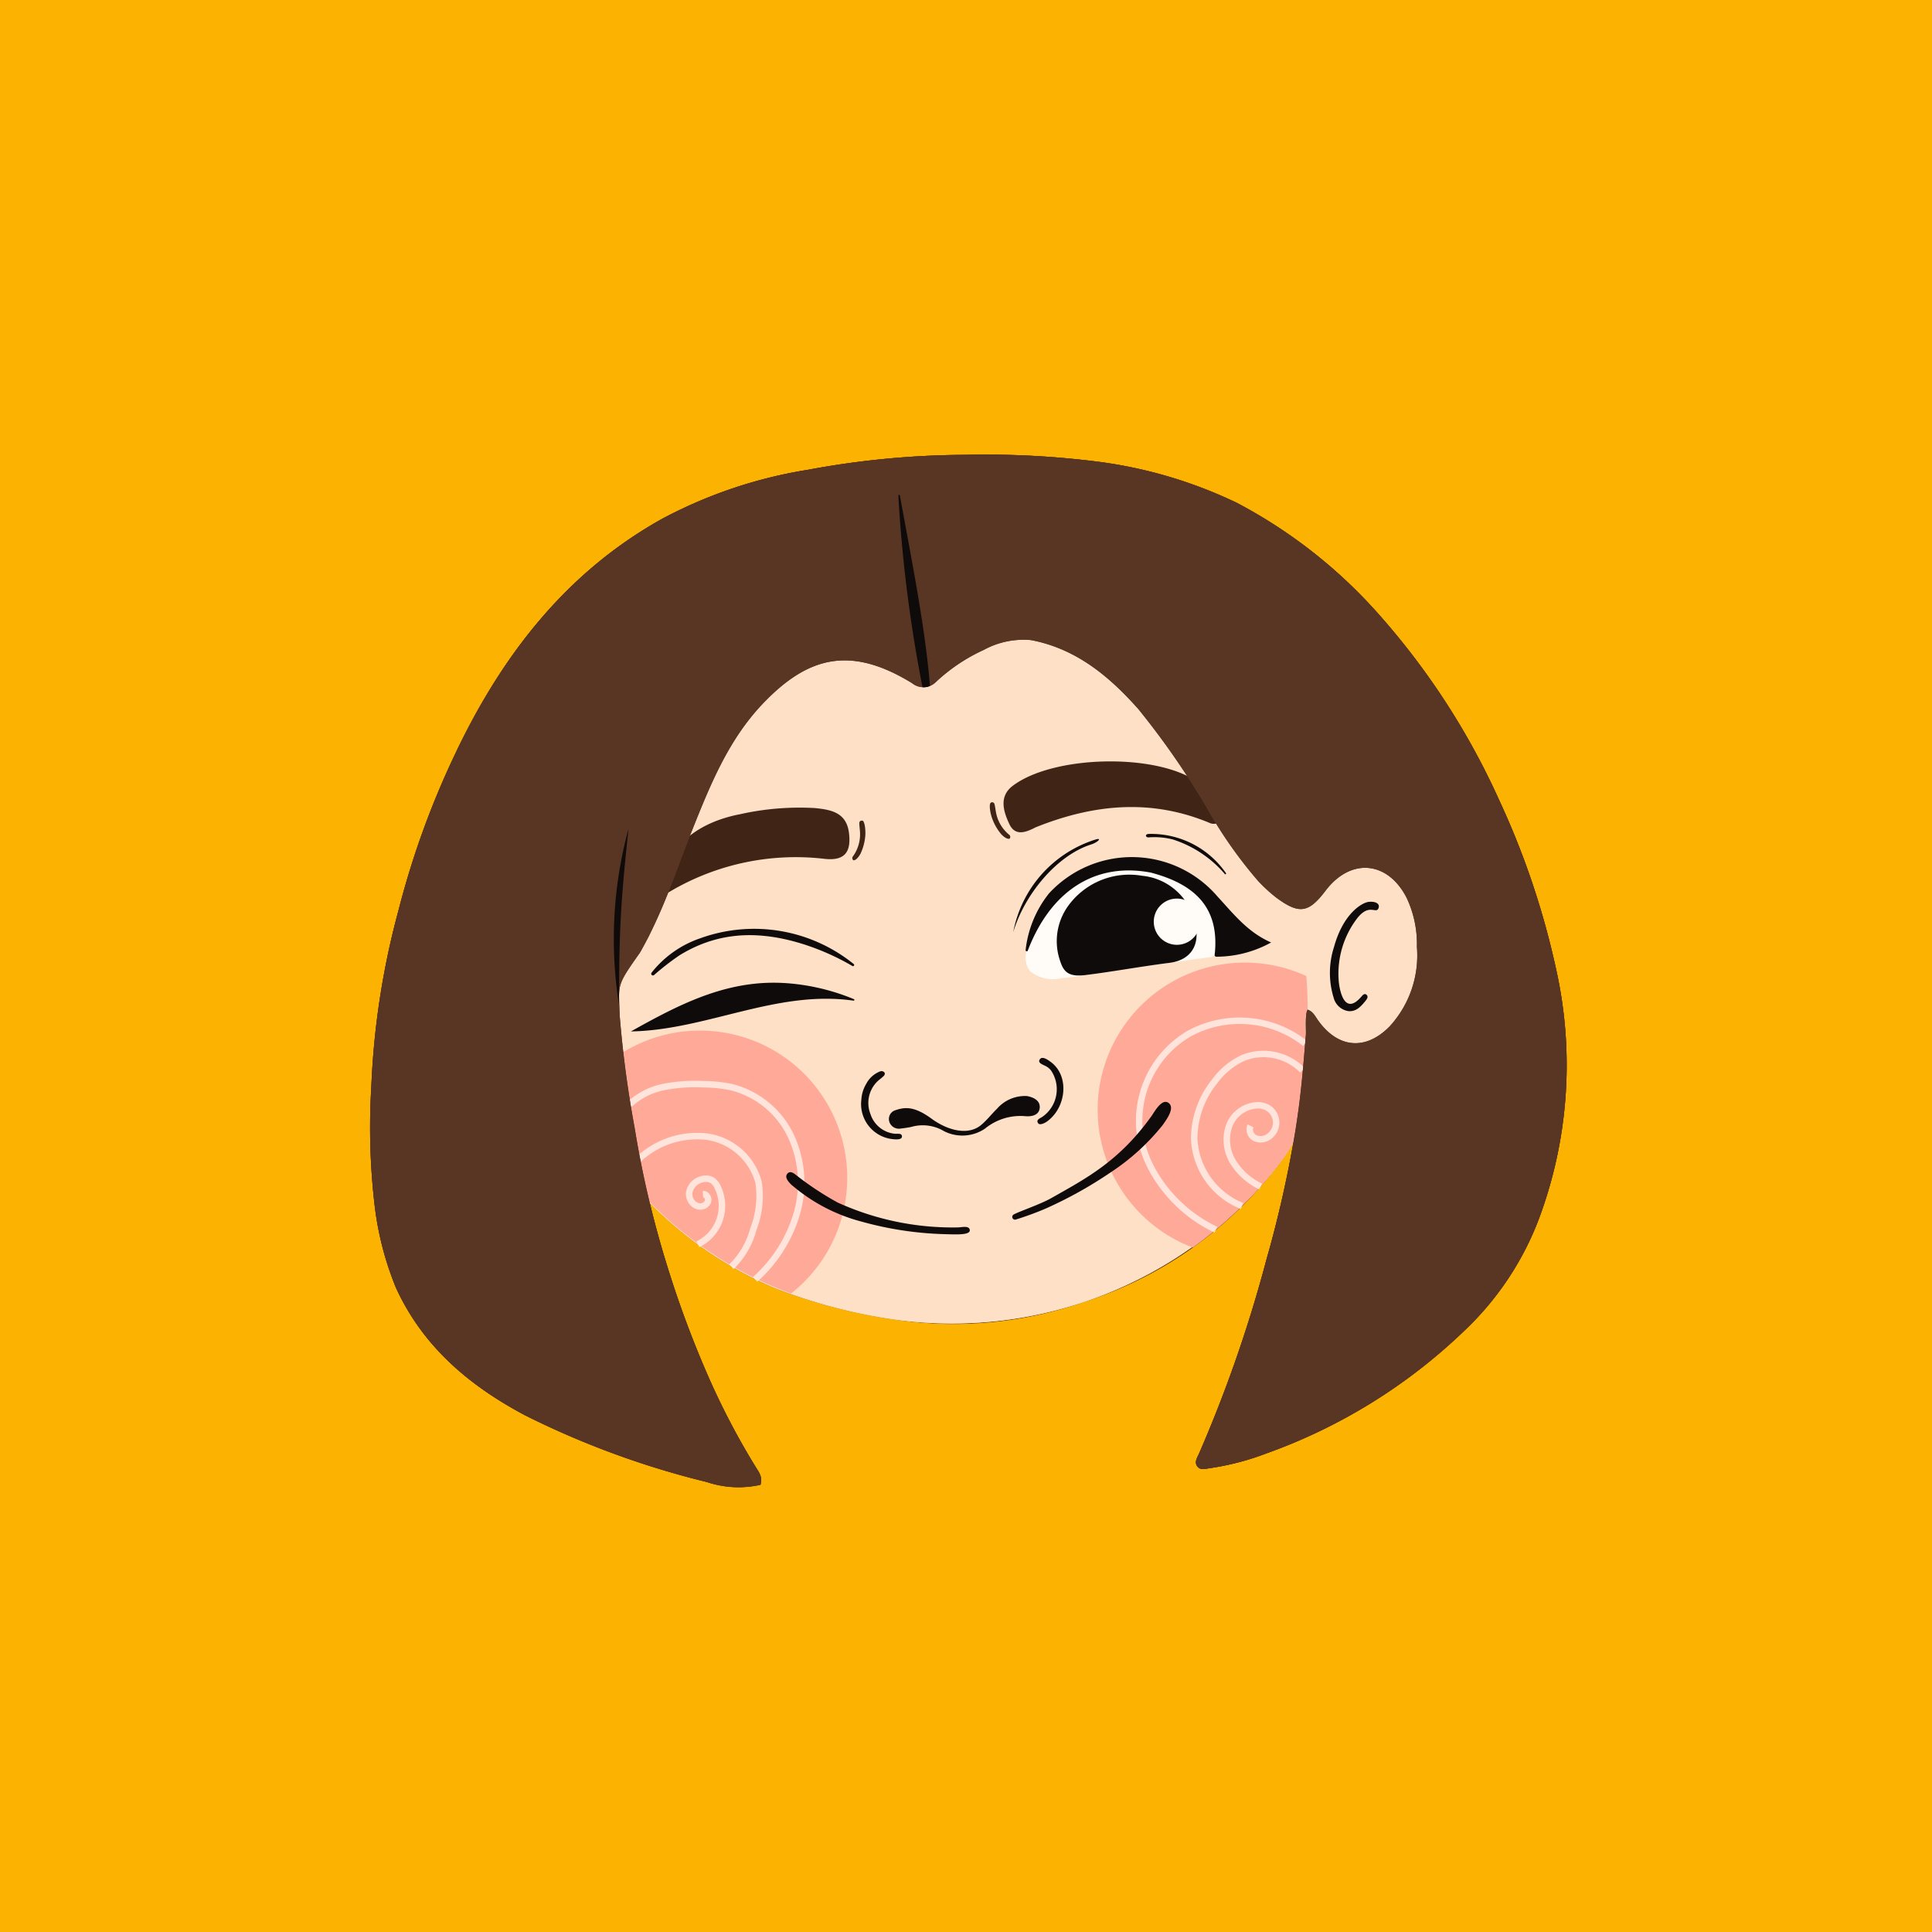 <svg xmlns="http://www.w3.org/2000/svg" xmlns:xlink="http://www.w3.org/1999/xlink" width="160" height="160" viewBox="0 0 160 160">
  <defs>
    <clipPath id="clip-path">
      <rect id="Rectangle_103" data-name="Rectangle 103" width="104.413" height="90.852" fill="none"/>
    </clipPath>
    <clipPath id="clip-path-3">
      <rect id="Rectangle_96" data-name="Rectangle 96" width="14.201" height="17.817" fill="none"/>
    </clipPath>
    <clipPath id="clip-path-4">
      <rect id="Rectangle_97" data-name="Rectangle 97" width="9.435" height="13.108" fill="none"/>
    </clipPath>
    <clipPath id="clip-path-5">
      <rect id="Rectangle_98" data-name="Rectangle 98" width="4.625" height="7.236" fill="none"/>
    </clipPath>
    <clipPath id="clip-path-6">
      <rect id="Rectangle_99" data-name="Rectangle 99" width="14.695" height="16.632" fill="none"/>
    </clipPath>
    <clipPath id="clip-path-7">
      <rect id="Rectangle_100" data-name="Rectangle 100" width="10.445" height="11.301" fill="none"/>
    </clipPath>
    <clipPath id="clip-path-8">
      <rect id="Rectangle_101" data-name="Rectangle 101" width="3.251" height="5.936" fill="none"/>
    </clipPath>
  </defs>
  <g id="Group_67" data-name="Group 67" transform="translate(739 1167)">
    <rect id="Rectangle_104" data-name="Rectangle 104" width="160" height="160" transform="translate(-739 -1167)" fill="#fcb200"/>
    <g id="Group_66" data-name="Group 66" transform="translate(-718.854 -1138.834)">
      <g id="Group_54" data-name="Group 54" transform="translate(7.854 6.834)" clip-path="url(#clip-path)">
        <g id="Group_53" data-name="Group 53">
          <g id="Group_52" data-name="Group 52" clip-path="url(#clip-path)">
            <path id="Path_50" data-name="Path 50" d="M113.181,57.513a66.849,66.849,0,0,0-4.692-13.91A60.785,60.785,0,0,0,98.517,28.21,41.438,41.438,0,0,0,86.73,18.956a37.7,37.7,0,0,0-11.524-3.4,73.858,73.858,0,0,0-11-.56,72.141,72.141,0,0,0-12.968,1.238A38.494,38.494,0,0,0,39.162,20.3c-8.1,4.518-13.439,11.561-17.3,19.813a70.7,70.7,0,0,0-4.527,12.6,65.809,65.809,0,0,0-2.249,14.627,55.47,55.47,0,0,0,.249,9.6,25.966,25.966,0,0,0,1.792,7.047c2.234,4.89,6.1,8.129,10.723,10.577a71.544,71.544,0,0,0,15.017,5.507,8.247,8.247,0,0,0,4.443.229c.2-.65-.141-1.053-.413-1.5a61.74,61.74,0,0,1-3.74-7.089A86.006,86.006,0,0,1,39.592,82.2q-.82-2.622-1.456-5.282A31.41,31.41,0,0,0,48.5,84a44.778,44.778,0,0,0,9.9,2.606,32.843,32.843,0,0,0,15.813-1.49A32.723,32.723,0,0,0,89.617,74.542a19.268,19.268,0,0,0,1.823-2.569,98.1,98.1,0,0,1-2.236,9.7,112.363,112.363,0,0,1-5.58,16.037c-.145.321-.392.683-.163,1.022.272.4.715.221,1.1.173A21.935,21.935,0,0,0,89.189,97.7a45.894,45.894,0,0,0,16.377-10.129,24.849,24.849,0,0,0,6.492-10.086,36.4,36.4,0,0,0,1.123-19.968" transform="translate(-12.329 -12.329)" fill="#593624"/>
            <path id="Path_52" data-name="Path 52" d="M134.1,107.817a25.387,25.387,0,0,1,5.377-7.964c3.553-3.561,7.981-3.47,11.732-1.276,1.065.623,1.716.683,2.642-.283a10.5,10.5,0,0,1,5.631-3c2.21-.433,4.134.512,6,1.576,3.88,2.213,6.431,5.647,8.744,9.338a77.112,77.112,0,0,0,6.737,9.742,9.464,9.464,0,0,0,.67.682c1.366,1.288,2.136,1.225,3.2-.286A5.463,5.463,0,0,1,187.772,114a4.6,4.6,0,0,1,5.332,2.183c2.094,3.51,1.841,8.988-.893,12.051-2.213,2.479-4.078,3.057-7.115.99a6.174,6.174,0,0,0-.6,3.221c.087,3.194-1.376,5.68-3.294,8.006A34.4,34.4,0,0,1,150,152.517a44.779,44.779,0,0,1-9.9-2.606,31.712,31.712,0,0,1-11.547-8.339,5.272,5.272,0,0,1-.912-2.925,102.861,102.861,0,0,1-1.205-12.993,4.331,4.331,0,0,1,1.038-3.188c1.784-2.053,2.609-4.653,3.685-7.089s1.957-4.977,2.951-7.559" transform="translate(-103.918 -78.242)" fill="#fee0c6"/>
            <path id="Path_53" data-name="Path 53" d="M134.1,107.817a25.387,25.387,0,0,1,5.377-7.964c3.553-3.561,7.981-3.47,11.732-1.276,1.065.623,1.716.683,2.642-.283a10.5,10.5,0,0,1,5.631-3c2.21-.433,4.134.512,6,1.576,3.88,2.213,6.431,5.647,8.744,9.338a77.112,77.112,0,0,0,6.737,9.742,9.464,9.464,0,0,0,.67.682c1.366,1.288,2.136,1.225,3.2-.286A5.463,5.463,0,0,1,187.772,114a4.6,4.6,0,0,1,5.332,2.183c2.094,3.51,1.841,8.988-.893,12.051-2.213,2.479-4.078,3.057-7.115.99a6.174,6.174,0,0,0-.6,3.221c.087,3.194-1.376,5.68-3.294,8.006A34.4,34.4,0,0,1,150,152.517a44.779,44.779,0,0,1-9.9-2.606,31.712,31.712,0,0,1-11.547-8.339,5.272,5.272,0,0,1-.912-2.925,102.861,102.861,0,0,1-1.205-12.993,4.331,4.331,0,0,1,1.038-3.188c1.784-2.053,2.609-4.653,3.685-7.089s1.957-4.977,2.951-7.559" transform="translate(-103.918 -78.242)" fill="#fee0c6"/>
            <path id="Path_54" data-name="Path 54" d="M353.31,263.338a12.2,12.2,0,0,0,7.879,11.407,34.2,34.2,0,0,0,6.5-6.1c1.918-2.327,3.381-4.812,3.295-8.006-.029-1.051-.849-4.569-.284-5.588,0-1.062-.041-1.983-.113-2.794a12.195,12.195,0,0,0-17.281,11.084" transform="translate(-290.406 -206.428)" fill="#fa9"/>
            <path id="Path_55" data-name="Path 55" d="M135.256,282.8a12.137,12.137,0,0,0-7.165,2.329c.213,2.563.524,5.115.912,7.658a5.274,5.274,0,0,0,.912,2.925,31.711,31.711,0,0,0,11.547,8.339c.444.186.891.359,1.341.521a12.193,12.193,0,0,0-7.547-21.772" transform="translate(-105.286 -232.451)" fill="#fa9"/>
            <path id="Path_56" data-name="Path 56" d="M315.487,186.984a28.987,28.987,0,0,1-.978-6.213,8.227,8.227,0,0,1,.261-2.405,7.486,7.486,0,0,1,5.205-4.733,20.209,20.209,0,0,1,7.284-.415,7.4,7.4,0,0,1,1.713.263,5.755,5.755,0,0,1,1.377.691,12.119,12.119,0,0,1,5.4,9.217c.043.657-.041,1.447-.622,1.758a1.263,1.263,0,0,1-1.161-.06,3.732,3.732,0,0,1-.92-.778l-2.615-2.749a11.016,11.016,0,0,0-6.223-3.112,6.713,6.713,0,0,0-4.8,1.716,19.293,19.293,0,0,0-3.349,4c-.294.426-.6.871-.576,2.821" transform="translate(-258.512 -142.268)" fill="#fee0c6"/>
            <g id="Group_36" data-name="Group 36" transform="translate(66.058 49.266)" opacity="0.702">
              <g id="Group_35" data-name="Group 35">
                <g id="Group_34" data-name="Group 34" clip-path="url(#clip-path-3)">
                  <path id="Path_57" data-name="Path 57" d="M377.557,294.53a12.064,12.064,0,0,1-5.3-4.906,9.667,9.667,0,0,1-1.066-2.76,8.644,8.644,0,0,1,4.1-9.033,9.017,9.017,0,0,1,9.933.824l-.335.416a8.472,8.472,0,0,0-9.333-.777,8.1,8.1,0,0,0-3.848,8.46,9.143,9.143,0,0,0,1.009,2.607,11.519,11.519,0,0,0,5.06,4.684Z" transform="translate(-371.027 -276.714)" fill="#fffcf8"/>
                </g>
              </g>
            </g>
            <g id="Group_39" data-name="Group 39" transform="translate(70.629 52.017)" opacity="0.702">
              <g id="Group_38" data-name="Group 38">
                <g id="Group_37" data-name="Group 37" clip-path="url(#clip-path-4)">
                  <path id="Path_58" data-name="Path 58" d="M400.84,305.271a6.539,6.539,0,0,1-4.136-5.821,7.837,7.837,0,0,1,1.736-4.893,6.332,6.332,0,0,1,2.467-2.04,4.81,4.81,0,0,1,5.23,1.086l-.388.367a4.26,4.26,0,0,0-4.632-.961,5.809,5.809,0,0,0-2.254,1.874,7.3,7.3,0,0,0-1.625,4.554,6.074,6.074,0,0,0,3.791,5.335Z" transform="translate(-396.702 -292.163)" fill="#fffcf8"/>
                </g>
              </g>
            </g>
            <g id="Group_42" data-name="Group 42" transform="translate(73.33 56.268)" opacity="0.702">
              <g id="Group_41" data-name="Group 41">
                <g id="Group_40" data-name="Group 40" clip-path="url(#clip-path-5)">
                  <path id="Path_59" data-name="Path 59" d="M414.827,323.275a5.71,5.71,0,0,1-2.4-2.144,3.779,3.779,0,0,1-.344-3.216,2.88,2.88,0,0,1,2.621-1.876,2.007,2.007,0,0,1,.772.153,1.683,1.683,0,0,1,.263,2.949,1.391,1.391,0,0,1-1.4.11,1.065,1.065,0,0,1-.473-1.367l.476.244a.53.53,0,0,0,.25.652.863.863,0,0,0,.854-.085,1.149,1.149,0,0,0-.179-2.013,1.474,1.474,0,0,0-.567-.11,2.356,2.356,0,0,0-2.116,1.533,3.242,3.242,0,0,0,.306,2.756,5.18,5.18,0,0,0,2.176,1.937Z" transform="translate(-411.872 -316.039)" fill="#fffcf8"/>
                </g>
              </g>
            </g>
            <g id="Group_45" data-name="Group 45" transform="translate(23.917 54.517)" opacity="0.702">
              <g id="Group_44" data-name="Group 44">
                <g id="Group_43" data-name="Group 43" clip-path="url(#clip-path-6)">
                  <path id="Path_60" data-name="Path 60" d="M145.137,322.836l-.361-.394a11.458,11.458,0,0,0,3.384-5.368,8.927,8.927,0,0,0-.5-6.227,7.2,7.2,0,0,0-4.76-3.872,11.436,11.436,0,0,0-2.212-.226,13.29,13.29,0,0,0-3.211.215,5.591,5.591,0,0,0-2.763,1.4l-.376-.38a6.123,6.123,0,0,1,3.024-1.546,13.99,13.99,0,0,1,3.34-.227,11.932,11.932,0,0,1,2.316.239,7.743,7.743,0,0,1,5.121,4.157,9.468,9.468,0,0,1,.54,6.6,11.993,11.993,0,0,1-3.539,5.621" transform="translate(-134.335 -306.204)" fill="#fffcf8"/>
                </g>
              </g>
            </g>
            <g id="Group_48" data-name="Group 48" transform="translate(24.754 58.804)" opacity="0.702">
              <g id="Group_47" data-name="Group 47">
                <g id="Group_46" data-name="Group 46" clip-path="url(#clip-path-7)">
                  <path id="Path_61" data-name="Path 61" d="M147.033,341.582l-.346-.407a6.45,6.45,0,0,0,1.727-2.976,7.3,7.3,0,0,0,.432-3.742,4.936,4.936,0,0,0-4.068-3.582,6.811,6.811,0,0,0-5.387,1.768l-.354-.4a7.348,7.348,0,0,1,5.82-1.9,5.413,5.413,0,0,1,4.511,4,7.785,7.785,0,0,1-.447,4.024,6.924,6.924,0,0,1-1.888,3.215" transform="translate(-139.038 -330.281)" fill="#fffcf8"/>
                </g>
              </g>
            </g>
            <g id="Group_51" data-name="Group 51" transform="translate(28.805 62.349)" opacity="0.702">
              <g id="Group_50" data-name="Group 50">
                <g id="Group_49" data-name="Group 49" clip-path="url(#clip-path-8)">
                  <path id="Path_62" data-name="Path 62" d="M162.9,356.131l-.234-.48a3.275,3.275,0,0,0,1.509-4.378,1.1,1.1,0,0,0-.338-.443.836.836,0,0,0-.655-.064,1.137,1.137,0,0,0-.852.848.823.823,0,0,0,.15.6.646.646,0,0,0,.415.275.428.428,0,0,0,.46-.207.238.238,0,0,0-.038-.211.133.133,0,0,0-.106-.068l-.023-.534a.653.653,0,0,1,.565.293.766.766,0,0,1,.1.718.958.958,0,0,1-1.04.535,1.176,1.176,0,0,1-.764-.491,1.349,1.349,0,0,1-.243-1,1.661,1.661,0,0,1,1.246-1.277,1.346,1.346,0,0,1,1.078.133,1.593,1.593,0,0,1,.528.657,3.809,3.809,0,0,1-1.755,5.092" transform="translate(-161.789 -350.195)" fill="#fffcf8"/>
                </g>
              </g>
            </g>
            <path id="Path_63" data-name="Path 63" d="M312.142,163.077c-.859.447-1.676.688-2.137-.3-.5-1.07-.868-2.3.3-3.17,3.361-2.519,11.717-2.694,15.145-.4,1.019.681,1.358,1.83,1.995,2.772.106.156.093.58-.015.651a.931.931,0,0,1-.757.094c-4.865-2.059-9.667-1.613-14.53.35" transform="translate(-254.42 -129.54)" fill="#402416"/>
            <path id="Path_64" data-name="Path 64" d="M157.579,179.525a22.555,22.555,0,0,1,6.291-.532c1.291.13,2.6.339,2.823,2.023.2,1.546-.275,2.375-2.013,2.183a20.477,20.477,0,0,0-13.319,3.022c-.318-3.307,2.091-5.865,6.217-6.7" transform="translate(-124.39 -147.073)" fill="#402416"/>
            <path id="Path_65" data-name="Path 65" d="M303.237,176.611c-.2.092-.049.934.1,1.315a4.25,4.25,0,0,0,.7,1.243c.153.2.565.537.76.417a.248.248,0,0,0-.01-.276,3.125,3.125,0,0,1-1.146-1.964c-.026-.135-.07-.471-.112-.6a.193.193,0,0,0-.291-.133" transform="translate(-249.17 -145.145)" fill="#402416"/>
            <path id="Path_66" data-name="Path 66" d="M240.029,185.089c.214.039.285.891.24,1.3a4.254,4.254,0,0,1-.364,1.381c-.1.229-.411.662-.63.6a.248.248,0,0,1-.06-.269,3.125,3.125,0,0,0,.61-2.19c-.009-.137-.052-.473-.045-.611a.193.193,0,0,1,.248-.2" transform="translate(-196.613 -152.132)" fill="#402416"/>
            <path id="Path_67" data-name="Path 67" d="M98.517,28.21A60.782,60.782,0,0,1,108.488,43.6a66.844,66.844,0,0,1,4.692,13.91,36.4,36.4,0,0,1-1.123,19.968,24.854,24.854,0,0,1-6.492,10.085A45.9,45.9,0,0,1,89.189,97.7a21.941,21.941,0,0,1-4.624,1.211c-.389.048-.832.23-1.1-.173-.23-.339.018-.7.163-1.022A112.37,112.37,0,0,0,89.2,81.675,95.055,95.055,0,0,0,91.61,70.953c.474-3,.609-4.883.864-7.906.026-.309-.092-1.8.153-2.1.449.151.624.56.874.906,1.645,2.283,3.907,2.5,5.892.5a8.691,8.691,0,0,0,2.278-6.61,8.956,8.956,0,0,0-.851-4.062c-1.562-3.052-4.626-3.34-6.715-.588-1.4,1.849-2.182,1.974-4.075.577a12.943,12.943,0,0,1-1.5-1.374,36.891,36.891,0,0,1-4.26-6.071,66.311,66.311,0,0,0-5.661-8.167c-2.43-2.736-5.166-5.013-8.9-5.721a6.883,6.883,0,0,0-3.915.817,14.7,14.7,0,0,0-3.967,2.663,1.468,1.468,0,0,1-1.959.091c-5.1-3.136-8.637-2.229-12.387,1.717-2.822,2.969-4.325,6.68-5.81,10.4-1.27,3.184-2.047,5.711-3.632,8.88-.072.143-.645,1.223-.733,1.347-1.977,2.786-1.737,2.583-1.662,5.118a91.476,91.476,0,0,0,1.236,9.32,83.051,83.051,0,0,0,2.708,11.5,86.008,86.008,0,0,0,3.562,9.506,61.771,61.771,0,0,0,3.74,7.089c.273.444.617.847.413,1.5a8.247,8.247,0,0,1-4.443-.229,71.535,71.535,0,0,1-15.017-5.508c-4.62-2.448-8.489-5.688-10.723-10.577a25.974,25.974,0,0,1-1.792-7.047,55.487,55.487,0,0,1-.249-9.6A65.821,65.821,0,0,1,17.334,52.71a70.69,70.69,0,0,1,4.527-12.6c3.861-8.252,9.2-15.3,17.3-19.813a38.494,38.494,0,0,1,12.075-4.06A72.142,72.142,0,0,1,64.205,15a73.884,73.884,0,0,1,11,.56,37.7,37.7,0,0,1,11.524,3.4A41.435,41.435,0,0,1,98.517,28.21" transform="translate(-12.329 -12.329)" fill="#593624"/>
            <path id="Path_68" data-name="Path 68" d="M98.517,28.21A60.782,60.782,0,0,1,108.488,43.6a66.844,66.844,0,0,1,4.692,13.91,36.4,36.4,0,0,1-1.123,19.968,24.854,24.854,0,0,1-6.492,10.085A45.9,45.9,0,0,1,89.189,97.7a21.941,21.941,0,0,1-4.624,1.211c-.389.048-.832.23-1.1-.173-.23-.339.018-.7.163-1.022A112.37,112.37,0,0,0,89.2,81.675,95.055,95.055,0,0,0,91.61,70.953c.474-3,.609-4.883.864-7.906.026-.309-.092-1.8.153-2.1.449.151.624.56.874.906,1.645,2.283,3.907,2.5,5.892.5a8.691,8.691,0,0,0,2.278-6.61,8.956,8.956,0,0,0-.851-4.062c-1.562-3.052-4.626-3.34-6.715-.588-1.4,1.849-2.182,1.974-4.075.577a12.943,12.943,0,0,1-1.5-1.374,36.891,36.891,0,0,1-4.26-6.071,66.311,66.311,0,0,0-5.661-8.167c-2.43-2.736-5.166-5.013-8.9-5.721a6.883,6.883,0,0,0-3.915.817,14.7,14.7,0,0,0-3.967,2.663,1.468,1.468,0,0,1-1.959.091c-5.1-3.136-8.637-2.229-12.387,1.717-2.822,2.969-4.325,6.68-5.81,10.4-1.27,3.184-2.047,5.711-3.632,8.88-.072.143-.645,1.223-.733,1.347-1.977,2.786-1.737,2.583-1.662,5.118a91.476,91.476,0,0,0,1.236,9.32,83.051,83.051,0,0,0,2.708,11.5,86.008,86.008,0,0,0,3.562,9.506,61.771,61.771,0,0,0,3.74,7.089c.273.444.617.847.413,1.5a8.247,8.247,0,0,1-4.443-.229,71.535,71.535,0,0,1-15.017-5.508c-4.62-2.448-8.489-5.688-10.723-10.577a25.974,25.974,0,0,1-1.792-7.047,55.487,55.487,0,0,1-.249-9.6A65.821,65.821,0,0,1,17.334,52.71a70.69,70.69,0,0,1,4.527-12.6c3.861-8.252,9.2-15.3,17.3-19.813a38.494,38.494,0,0,1,12.075-4.06A72.142,72.142,0,0,1,64.205,15a73.884,73.884,0,0,1,11,.56,37.7,37.7,0,0,1,11.524,3.4A41.435,41.435,0,0,1,98.517,28.21" transform="translate(-12.329 -12.329)" fill="#593624"/>
            <path id="Path_69" data-name="Path 69" d="M374.411,225.327a.89.89,0,1,1,.89.89.89.89,0,0,1-.89-.89" transform="translate(-307.75 -184.478)" fill="#fffcf8"/>
            <path id="Path_70" data-name="Path 70" d="M320.48,211.107a5.964,5.964,0,0,0-.567,1.662,1.919,1.919,0,0,0,.288,1.634,2.938,2.938,0,0,0,2.561.608c2.02-.188,3.795-.578,5.987-.846.641-.078,1.144-.235,2.239-.332,1.4-.172,2.491-.364,3.894-.535.334-.041.484-.043.62-.238.18-.257.7-.562.8-.861a3.429,3.429,0,0,0-.327-3.114c-.638-.819-1.732-1.117-2.548-1.759-.346-.272-.641-.606-1-.859a4.5,4.5,0,0,0-1.71-.656,8.634,8.634,0,0,0-10.232,5.3" transform="translate(-262.908 -168.994)" fill="#fffcf8"/>
            <path id="Path_71" data-name="Path 71" d="M262.613,49.519a116.447,116.447,0,0,1-2-15.859.065.065,0,0,1,.129-.014c.963,5.321,2.106,10.949,2.489,15.773a1.129,1.129,0,0,1-.622.1" transform="translate(-214.216 -27.611)" fill="#0f0b0a"/>
            <path id="Path_72" data-name="Path 72" d="M128.664,203.507a34.766,34.766,0,0,1,.786-14.613c-.257,2.42-.512,4.864-.636,7.293-.139,2.429-.147,4.885-.15,7.32" transform="translate(-105.397 -155.263)" fill="#0f0b0a"/>
            <path id="Path_73" data-name="Path 73" d="M335.1,213.15a6.246,6.246,0,0,1,6.282-2.712,4.943,4.943,0,0,1,4.347,3.841c.515,1.8-.265,3.14-2.091,3.369-2.32.291-4.625.72-6.94,1.01-1.467.184-1.828-.308-2.11-1.155a4.985,4.985,0,0,1,.513-4.353" transform="translate(-274.789 -172.909)" fill="#0f0b0a"/>
            <path id="Path_74" data-name="Path 74" d="M330.246,203.394c-4.622-.92-8.358,1.444-10.269,6.44a.094.094,0,0,1-.182-.039,9.142,9.142,0,0,1,1.933-4.691,9.335,9.335,0,0,1,13.963.261c1.294,1.391,2.457,2.933,4.435,3.8a9.408,9.408,0,0,1-4.523,1.179.142.142,0,0,1-.152-.159c.437-3.887-1.62-5.819-5.2-6.784l-.009,0" transform="translate(-262.858 -166.113)" fill="#0f0b0a"/>
            <path id="Path_75" data-name="Path 75" d="M148.852,260.546a17.856,17.856,0,0,1,5.811,1.339.064.064,0,0,1-.034.123c-6.383-.912-12.186,2.446-18.431,2.549,3.933-2.193,7.867-4.279,12.654-4.01" transform="translate(-111.949 -214.139)" fill="#0f0b0a"/>
            <path id="Path_76" data-name="Path 76" d="M158.479,236.79c-3.745-1.23-7.2-1.2-10.522.85a22.065,22.065,0,0,0-2.1,1.632.143.143,0,0,1-.2-.2,8.7,8.7,0,0,1,4-2.839,13.118,13.118,0,0,1,12.75,2.128.1.1,0,0,1-.1.166,20.207,20.207,0,0,0-3.832-1.737" transform="translate(-119.698 -193.517)" fill="#0f0b0a"/>
            <path id="Path_77" data-name="Path 77" d="M320.894,193.952a2.017,2.017,0,0,1-.435.191c-2.784.9-5.464,4.074-6.417,7.25a9.972,9.972,0,0,1,6.84-7.678c.369-.106.326.046.012.237" transform="translate(-258.13 -159.197)" fill="#0f0b0a"/>
            <path id="Path_78" data-name="Path 78" d="M375.97,191.2a7.537,7.537,0,0,1,6.427,3.245c.041.056-.037.13-.086.081a9.466,9.466,0,0,0-4.313-2.87,6.285,6.285,0,0,0-1.929-.178c-.323.06-.417-.234-.1-.279" transform="translate(-308.87 -157.136)" fill="#0f0b0a"/>
            <path id="Path_79" data-name="Path 79" d="M221.692,353.792a28.341,28.341,0,0,1-7.01-1.049,14.447,14.447,0,0,1-5.6-2.893,2.2,2.2,0,0,1-.426-.418c-.153-.2-.263-.419-.111-.626.207-.282.5-.1.664.028a24.942,24.942,0,0,0,3.511,2.331,22.987,22.987,0,0,0,9.929,2.067c.33,0,.942-.18,1.019.191.1.465-1.147.389-1.977.371" transform="translate(-171.358 -286.582)" fill="#0f0b0a"/>
            <path id="Path_80" data-name="Path 80" d="M316.387,324.775a25.033,25.033,0,0,1-2.552.937.228.228,0,0,1-.149-.422c.464-.264,2.184-.829,3.152-1.379,2.786-1.584,5.568-3,8.264-6.774.251-.352.851-1.483,1.405-1.1.6.415-.217,1.464-.472,1.838a18.556,18.556,0,0,1-4.379,3.966,34.606,34.606,0,0,1-5.27,2.934" transform="translate(-257.743 -259.706)" fill="#0f0b0a"/>
            <path id="Path_81" data-name="Path 81" d="M267.607,313.206c.674.126,1.141.473,1.027,1.067-.109.573-.769.64-1.22.593a4.636,4.636,0,0,0-3.307,1.039,3.344,3.344,0,0,1-3.395.2,3.421,3.421,0,0,0-2.682-.352c-.184.047-.706.122-.9.141a.83.83,0,0,1-.941-.573.76.76,0,0,1,.5-.944c.761-.256,1.529-.376,3,.7,1.334.976,2.993,1.4,4.055.563.475-.375.937-.975,1.359-1.378a3.065,3.065,0,0,1,2.509-1.058" transform="translate(-210.542 -257.432)" fill="#0f0b0a"/>
            <path id="Path_82" data-name="Path 82" d="M461.7,226.617c.76-2.775,2.308-3.673,2.857-3.742s.965.13.838.5c-.193.555-.743-.421-1.743.818a7.557,7.557,0,0,0-1.564,5.169c.015.346.33,3.121,1.851,1.391.109-.124.287-.374.479-.165.155.169-.025.382-.142.525-.409.5-.779.849-1.364.808a1.494,1.494,0,0,1-1.24-1.117,6.965,6.965,0,0,1,.027-4.182" transform="translate(-379.226 -183.182)" fill="#0f0b0a"/>
            <path id="Path_83" data-name="Path 83" d="M243.346,304.027a2.879,2.879,0,0,1,.41-1.331,2.191,2.191,0,0,1,1.162-1.027c.227-.072.535.137.267.4-.2.193-.362.286-.557.482a2.494,2.494,0,0,0-.527,2.656,2.362,2.362,0,0,0,1.994,1.629c.187.033.642-.093.612.256-.02.235-.443.228-.692.2a2.92,2.92,0,0,1-2.669-3.268" transform="translate(-200.013 -247.947)" fill="#0f0b0a"/>
            <path id="Path_84" data-name="Path 84" d="M326.4,296.53a1.347,1.347,0,0,0-.477-.371c-.269-.13-.624-.257-.445-.532.2-.3.652.02.924.223,1.551,1.155,1.276,3.75-.307,4.908-.208.152-.613.346-.747.162-.226-.31.189-.413.395-.572a2.781,2.781,0,0,0,.657-3.819" transform="translate(-267.369 -242.893)" fill="#0f0b0a"/>
            <path id="Path_85" data-name="Path 85" d="M379.411,223.306a1.914,1.914,0,1,1,1.914,1.914,1.914,1.914,0,0,1-1.914-1.914" transform="translate(-311.86 -181.975)" fill="#fffcf8"/>
          </g>
        </g>
      </g>
    </g>
  </g>
</svg>
